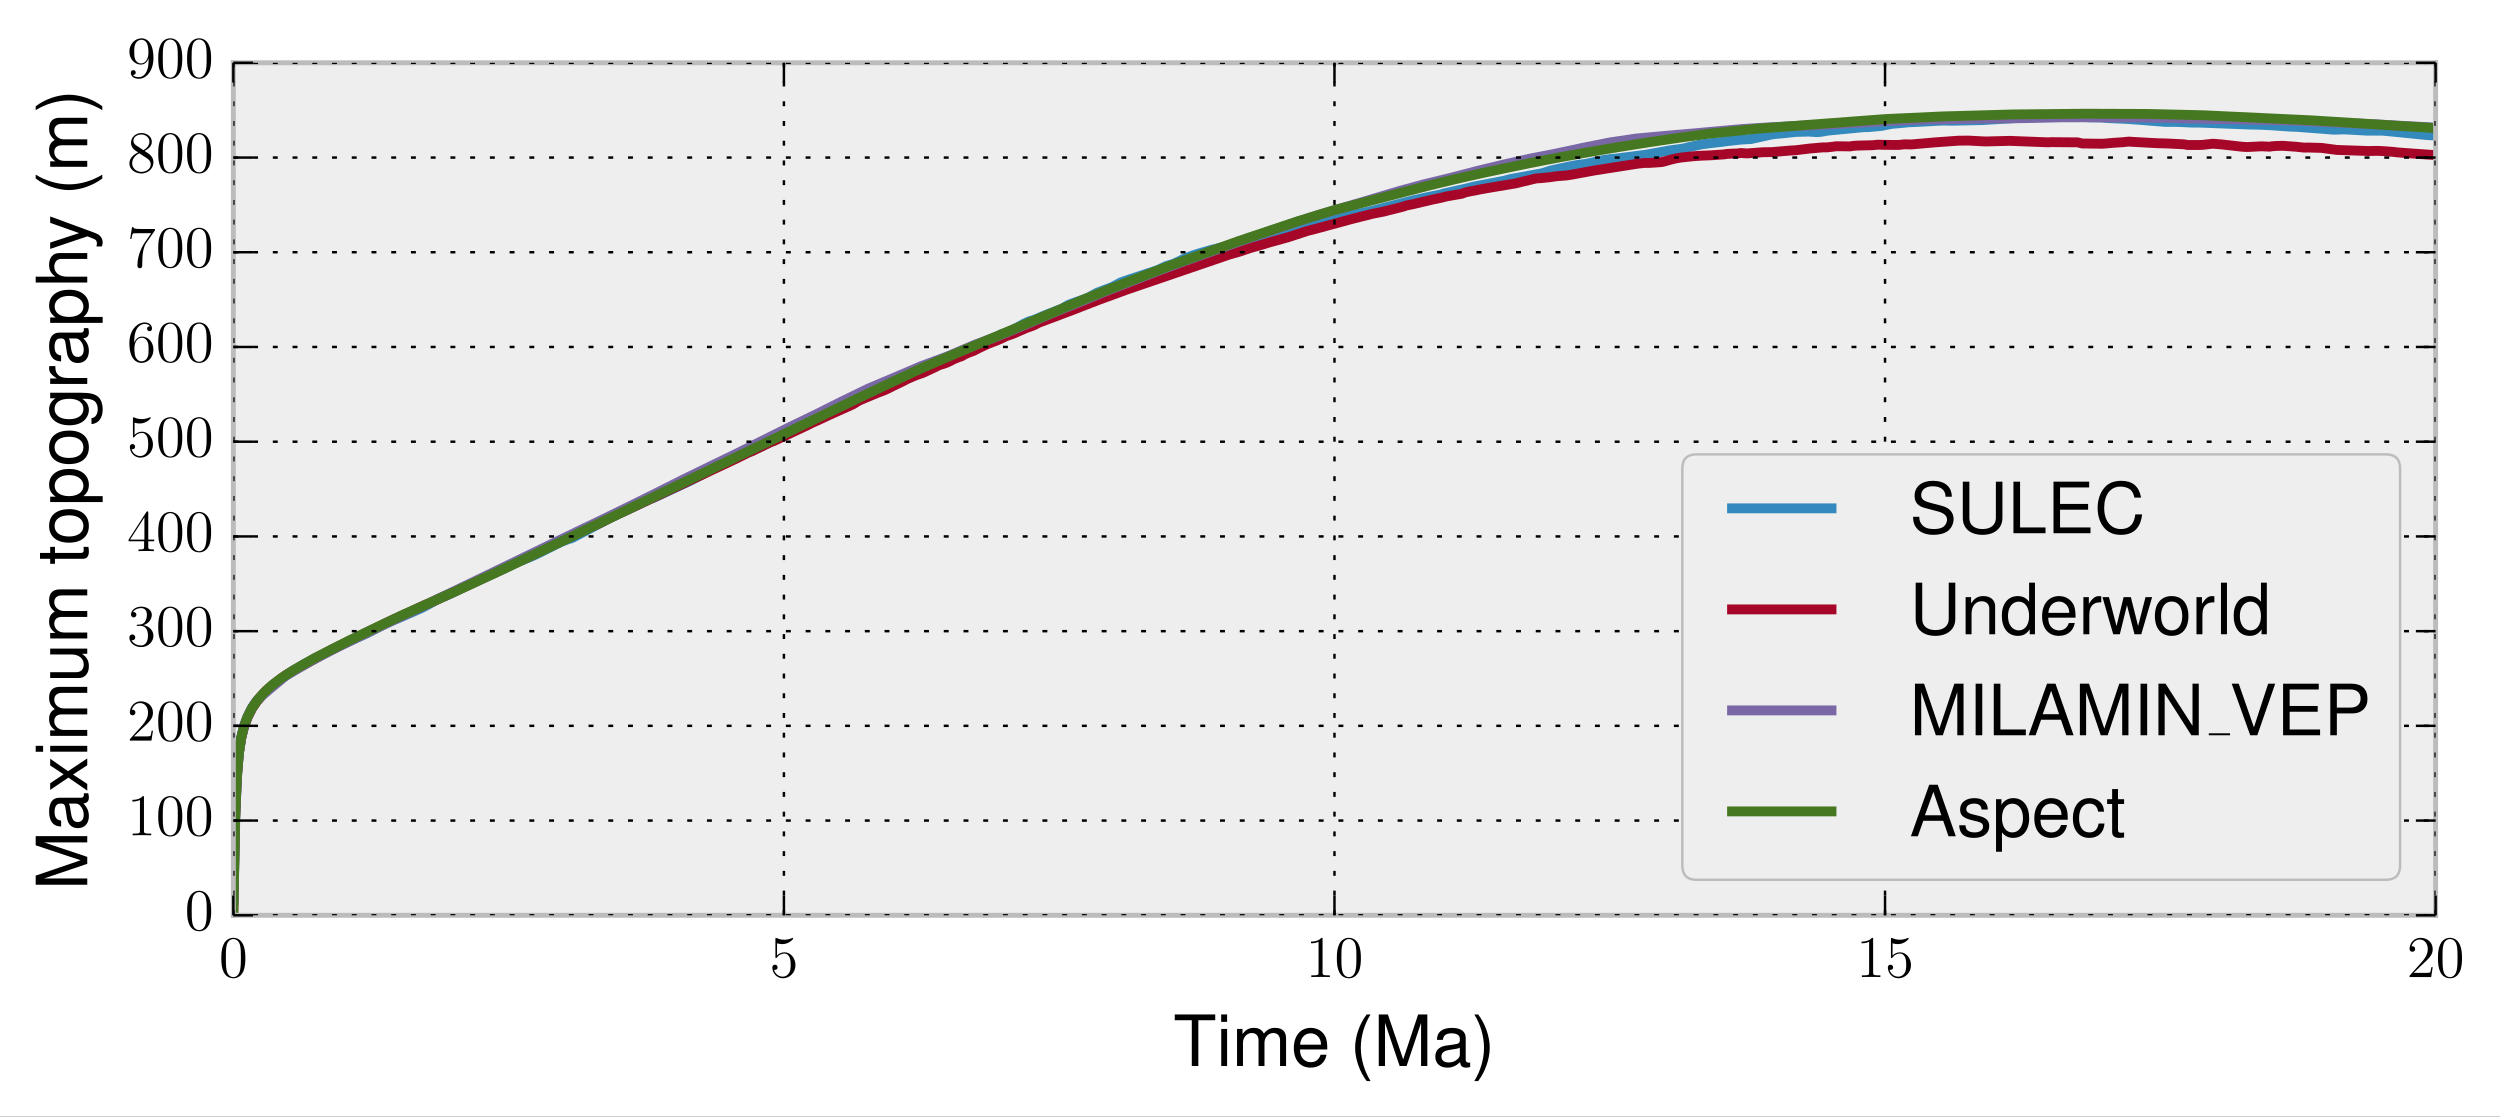 <?xml version="1.0" encoding="UTF-8"?>
<svg xmlns="http://www.w3.org/2000/svg" xmlns:xlink="http://www.w3.org/1999/xlink" width="506.755pt" height="226.339pt" viewBox="0 0 506.755 226.339" version="1.1">
<rect x="0" y="0" width="506.755" height="226.339" fill="#333333" stroke="none"/>
<defs>
<g>
<symbol overflow="visible" id="glyph0-0">
<path style="stroke:none;" d=""/>
</symbol>
<symbol overflow="visible" id="glyph0-1">
<path style="stroke:none;" d="M 5.359 -3.828 C 5.359 -4.812 5.297 -5.781 4.859 -6.688 C 4.375 -7.688 3.516 -7.953 2.922 -7.953 C 2.234 -7.953 1.391 -7.609 0.938 -6.609 C 0.609 -5.859 0.484 -5.109 0.484 -3.828 C 0.484 -2.672 0.578 -1.797 1 -0.938 C 1.469 -0.031 2.297 0.25 2.922 0.25 C 3.953 0.25 4.547 -0.375 4.906 -1.062 C 5.328 -1.953 5.359 -3.125 5.359 -3.828 Z M 2.922 0.016 C 2.531 0.016 1.75 -0.203 1.531 -1.5 C 1.406 -2.219 1.406 -3.125 1.406 -3.969 C 1.406 -4.953 1.406 -5.828 1.594 -6.531 C 1.797 -7.344 2.406 -7.703 2.922 -7.703 C 3.375 -7.703 4.062 -7.438 4.297 -6.406 C 4.453 -5.719 4.453 -4.781 4.453 -3.969 C 4.453 -3.172 4.453 -2.266 4.312 -1.531 C 4.094 -0.219 3.328 0.016 2.922 0.016 Z M 2.922 0.016 "/>
</symbol>
<symbol overflow="visible" id="glyph0-2">
<path style="stroke:none;" d="M 1.531 -6.844 C 2.047 -6.688 2.469 -6.672 2.594 -6.672 C 3.938 -6.672 4.812 -7.656 4.812 -7.828 C 4.812 -7.875 4.781 -7.938 4.703 -7.938 C 4.688 -7.938 4.656 -7.938 4.547 -7.891 C 3.891 -7.609 3.312 -7.562 3 -7.562 C 2.219 -7.562 1.656 -7.812 1.422 -7.906 C 1.344 -7.938 1.312 -7.938 1.297 -7.938 C 1.203 -7.938 1.203 -7.859 1.203 -7.672 L 1.203 -4.125 C 1.203 -3.906 1.203 -3.844 1.344 -3.844 C 1.406 -3.844 1.422 -3.844 1.547 -4 C 1.875 -4.484 2.438 -4.766 3.031 -4.766 C 3.672 -4.766 3.984 -4.188 4.078 -3.984 C 4.281 -3.516 4.297 -2.922 4.297 -2.469 C 4.297 -2.016 4.297 -1.344 3.953 -0.797 C 3.688 -0.375 3.234 -0.078 2.703 -0.078 C 1.906 -0.078 1.141 -0.609 0.922 -1.484 C 0.984 -1.453 1.047 -1.453 1.109 -1.453 C 1.312 -1.453 1.641 -1.562 1.641 -1.969 C 1.641 -2.312 1.406 -2.5 1.109 -2.5 C 0.891 -2.5 0.578 -2.391 0.578 -1.922 C 0.578 -0.906 1.406 0.25 2.719 0.25 C 4.078 0.25 5.266 -0.891 5.266 -2.406 C 5.266 -3.828 4.297 -5.016 3.047 -5.016 C 2.359 -5.016 1.844 -4.703 1.531 -4.375 Z M 1.531 -6.844 "/>
</symbol>
<symbol overflow="visible" id="glyph0-3">
<path style="stroke:none;" d="M 3.438 -7.656 C 3.438 -7.938 3.438 -7.953 3.203 -7.953 C 2.922 -7.625 2.312 -7.188 1.094 -7.188 L 1.094 -6.844 C 1.359 -6.844 1.953 -6.844 2.625 -7.141 L 2.625 -0.922 C 2.625 -0.484 2.578 -0.344 1.531 -0.344 L 1.156 -0.344 L 1.156 0 C 1.484 -0.031 2.641 -0.031 3.031 -0.031 C 3.438 -0.031 4.578 -0.031 4.906 0 L 4.906 -0.344 L 4.531 -0.344 C 3.484 -0.344 3.438 -0.484 3.438 -0.922 Z M 3.438 -7.656 "/>
</symbol>
<symbol overflow="visible" id="glyph0-4">
<path style="stroke:none;" d="M 5.266 -2.016 L 5 -2.016 C 4.953 -1.812 4.859 -1.141 4.75 -0.953 C 4.656 -0.844 3.984 -0.844 3.625 -0.844 L 1.406 -0.844 C 1.734 -1.125 2.469 -1.891 2.766 -2.172 C 4.594 -3.844 5.266 -4.469 5.266 -5.656 C 5.266 -7.031 4.172 -7.953 2.781 -7.953 C 1.406 -7.953 0.578 -6.766 0.578 -5.734 C 0.578 -5.125 1.109 -5.125 1.141 -5.125 C 1.406 -5.125 1.703 -5.312 1.703 -5.688 C 1.703 -6.031 1.484 -6.25 1.141 -6.25 C 1.047 -6.25 1.016 -6.25 0.984 -6.234 C 1.203 -7.047 1.859 -7.609 2.625 -7.609 C 3.641 -7.609 4.266 -6.75 4.266 -5.656 C 4.266 -4.641 3.688 -3.75 3 -2.984 L 0.578 -0.281 L 0.578 0 L 4.953 0 Z M 5.266 -2.016 "/>
</symbol>
<symbol overflow="visible" id="glyph0-5">
<path style="stroke:none;" d="M 2.203 -4.297 C 2 -4.281 1.953 -4.266 1.953 -4.156 C 1.953 -4.047 2.016 -4.047 2.219 -4.047 L 2.766 -4.047 C 3.797 -4.047 4.25 -3.203 4.25 -2.062 C 4.25 -0.484 3.438 -0.078 2.844 -0.078 C 2.266 -0.078 1.297 -0.344 0.938 -1.141 C 1.328 -1.078 1.672 -1.297 1.672 -1.719 C 1.672 -2.062 1.422 -2.312 1.094 -2.312 C 0.797 -2.312 0.484 -2.141 0.484 -1.688 C 0.484 -0.625 1.547 0.25 2.875 0.25 C 4.297 0.25 5.359 -0.844 5.359 -2.047 C 5.359 -3.141 4.469 -4 3.328 -4.203 C 4.359 -4.5 5.031 -5.375 5.031 -6.312 C 5.031 -7.25 4.047 -7.953 2.891 -7.953 C 1.703 -7.953 0.812 -7.219 0.812 -6.344 C 0.812 -5.875 1.188 -5.766 1.359 -5.766 C 1.609 -5.766 1.906 -5.953 1.906 -6.312 C 1.906 -6.688 1.609 -6.859 1.344 -6.859 C 1.281 -6.859 1.25 -6.859 1.219 -6.844 C 1.672 -7.656 2.797 -7.656 2.859 -7.656 C 3.25 -7.656 4.031 -7.484 4.031 -6.312 C 4.031 -6.078 4 -5.422 3.641 -4.906 C 3.281 -4.375 2.875 -4.344 2.562 -4.328 Z M 2.203 -4.297 "/>
</symbol>
<symbol overflow="visible" id="glyph0-6">
<path style="stroke:none;" d="M 4.312 -7.781 C 4.312 -8.016 4.312 -8.062 4.141 -8.062 C 4.047 -8.062 4.016 -8.062 3.922 -7.922 L 0.328 -2.344 L 0.328 -2 L 3.469 -2 L 3.469 -0.906 C 3.469 -0.469 3.438 -0.344 2.562 -0.344 L 2.328 -0.344 L 2.328 0 C 2.609 -0.031 3.547 -0.031 3.891 -0.031 C 4.219 -0.031 5.172 -0.031 5.453 0 L 5.453 -0.344 L 5.219 -0.344 C 4.344 -0.344 4.312 -0.469 4.312 -0.906 L 4.312 -2 L 5.516 -2 L 5.516 -2.344 L 4.312 -2.344 Z M 3.531 -6.844 L 3.531 -2.344 L 0.625 -2.344 Z M 3.531 -6.844 "/>
</symbol>
<symbol overflow="visible" id="glyph0-7">
<path style="stroke:none;" d="M 1.469 -4.156 C 1.469 -7.188 2.938 -7.656 3.578 -7.656 C 4.016 -7.656 4.453 -7.531 4.672 -7.172 C 4.531 -7.172 4.078 -7.172 4.078 -6.688 C 4.078 -6.422 4.25 -6.188 4.562 -6.188 C 4.859 -6.188 5.062 -6.375 5.062 -6.719 C 5.062 -7.344 4.609 -7.953 3.578 -7.953 C 2.062 -7.953 0.484 -6.406 0.484 -3.781 C 0.484 -0.484 1.922 0.25 2.938 0.25 C 4.25 0.25 5.359 -0.891 5.359 -2.438 C 5.359 -4.031 4.25 -5.094 3.047 -5.094 C 1.984 -5.094 1.594 -4.172 1.469 -3.844 Z M 2.938 -0.078 C 2.188 -0.078 1.828 -0.734 1.719 -0.984 C 1.609 -1.297 1.5 -1.891 1.5 -2.719 C 1.5 -3.672 1.922 -4.859 3 -4.859 C 3.656 -4.859 4 -4.406 4.188 -4 C 4.375 -3.562 4.375 -2.969 4.375 -2.453 C 4.375 -1.844 4.375 -1.297 4.141 -0.844 C 3.844 -0.281 3.422 -0.078 2.938 -0.078 Z M 2.938 -0.078 "/>
</symbol>
<symbol overflow="visible" id="glyph0-8">
<path style="stroke:none;" d="M 5.672 -7.422 L 5.672 -7.703 L 2.797 -7.703 C 1.344 -7.703 1.328 -7.859 1.281 -8.078 L 1.016 -8.078 L 0.641 -5.688 L 0.906 -5.688 C 0.938 -5.906 1.047 -6.641 1.203 -6.781 C 1.297 -6.844 2.203 -6.844 2.359 -6.844 L 4.906 -6.844 L 3.641 -5.031 C 3.312 -4.562 2.109 -2.609 2.109 -0.359 C 2.109 -0.234 2.109 0.25 2.594 0.25 C 3.094 0.25 3.094 -0.219 3.094 -0.375 L 3.094 -0.969 C 3.094 -2.75 3.375 -4.141 3.938 -4.938 Z M 5.672 -7.422 "/>
</symbol>
<symbol overflow="visible" id="glyph0-9">
<path style="stroke:none;" d="M 3.562 -4.312 C 4.156 -4.641 5.031 -5.188 5.031 -6.188 C 5.031 -7.234 4.031 -7.953 2.922 -7.953 C 1.75 -7.953 0.812 -7.078 0.812 -5.984 C 0.812 -5.578 0.938 -5.172 1.266 -4.766 C 1.406 -4.609 1.406 -4.609 2.25 -4.016 C 1.094 -3.484 0.484 -2.672 0.484 -1.812 C 0.484 -0.531 1.703 0.25 2.922 0.25 C 4.25 0.25 5.359 -0.734 5.359 -1.984 C 5.359 -3.203 4.5 -3.734 3.562 -4.312 Z M 1.938 -5.391 C 1.781 -5.5 1.297 -5.812 1.297 -6.391 C 1.297 -7.172 2.109 -7.656 2.922 -7.656 C 3.781 -7.656 4.547 -7.047 4.547 -6.188 C 4.547 -5.453 4.016 -4.859 3.328 -4.484 Z M 2.5 -3.844 L 3.938 -2.906 C 4.25 -2.703 4.812 -2.328 4.812 -1.609 C 4.812 -0.688 3.891 -0.078 2.922 -0.078 C 1.906 -0.078 1.047 -0.812 1.047 -1.812 C 1.047 -2.734 1.719 -3.484 2.5 -3.844 Z M 2.5 -3.844 "/>
</symbol>
<symbol overflow="visible" id="glyph0-10">
<path style="stroke:none;" d="M 4.375 -3.484 C 4.375 -0.656 3.125 -0.078 2.406 -0.078 C 2.109 -0.078 1.484 -0.109 1.188 -0.531 L 1.25 -0.531 C 1.344 -0.5 1.766 -0.578 1.766 -1.016 C 1.766 -1.281 1.594 -1.5 1.281 -1.5 C 0.969 -1.5 0.781 -1.297 0.781 -0.984 C 0.781 -0.25 1.375 0.25 2.422 0.25 C 3.906 0.25 5.359 -1.344 5.359 -3.938 C 5.359 -7.141 4.016 -7.953 2.969 -7.953 C 1.656 -7.953 0.484 -6.844 0.484 -5.266 C 0.484 -3.688 1.609 -2.625 2.797 -2.625 C 3.688 -2.625 4.141 -3.266 4.375 -3.875 Z M 2.844 -2.859 C 2.094 -2.859 1.766 -3.469 1.656 -3.688 C 1.469 -4.141 1.469 -4.719 1.469 -5.266 C 1.469 -5.922 1.469 -6.5 1.781 -7 C 2 -7.312 2.312 -7.656 2.969 -7.656 C 3.641 -7.656 4 -7.062 4.109 -6.797 C 4.344 -6.203 4.344 -5.188 4.344 -5.016 C 4.344 -4 3.891 -2.859 2.844 -2.859 Z M 2.844 -2.859 "/>
</symbol>
<symbol overflow="visible" id="glyph1-0">
<path style="stroke:none;" d=""/>
</symbol>
<symbol overflow="visible" id="glyph1-1">
<path style="stroke:none;" d="M 5.078 -9.281 L 8.5 -9.281 L 8.5 -10.453 L 0.297 -10.453 L 0.297 -9.281 L 3.75 -9.281 L 3.75 0 L 5.078 0 Z M 5.078 -9.281 "/>
</symbol>
<symbol overflow="visible" id="glyph1-2">
<path style="stroke:none;" d="M 2.156 -7.516 L 0.969 -7.516 L 0.969 0 L 2.156 0 Z M 2.156 -10.453 L 0.953 -10.453 L 0.953 -8.953 L 2.156 -8.953 Z M 2.156 -10.453 "/>
</symbol>
<symbol overflow="visible" id="glyph1-3">
<path style="stroke:none;" d="M 1 -7.516 L 1 0 L 2.203 0 L 2.203 -4.719 C 2.203 -5.812 3 -6.688 3.969 -6.688 C 4.859 -6.688 5.359 -6.141 5.359 -5.172 L 5.359 0 L 6.562 0 L 6.562 -4.719 C 6.562 -5.812 7.359 -6.688 8.328 -6.688 C 9.203 -6.688 9.719 -6.125 9.719 -5.172 L 9.719 0 L 10.938 0 L 10.938 -5.641 C 10.938 -6.984 10.156 -7.734 8.75 -7.734 C 7.75 -7.734 7.141 -7.438 6.438 -6.578 C 6 -7.391 5.391 -7.734 4.422 -7.734 C 3.406 -7.734 2.75 -7.359 2.109 -6.453 L 2.109 -7.516 Z M 1 -7.516 "/>
</symbol>
<symbol overflow="visible" id="glyph1-4">
<path style="stroke:none;" d="M 7.359 -3.359 C 7.359 -4.5 7.266 -5.188 7.062 -5.75 C 6.562 -6.984 5.422 -7.734 4.016 -7.734 C 1.922 -7.734 0.578 -6.125 0.578 -3.656 C 0.578 -1.188 1.875 0.328 3.984 0.328 C 5.703 0.328 6.906 -0.641 7.203 -2.281 L 6 -2.281 C 5.672 -1.297 4.984 -0.781 4.031 -0.781 C 3.266 -0.781 2.625 -1.125 2.219 -1.75 C 1.938 -2.188 1.844 -2.609 1.828 -3.359 Z M 1.844 -4.328 C 1.953 -5.719 2.797 -6.625 4 -6.625 C 5.172 -6.625 6.078 -5.656 6.078 -4.422 C 6.078 -4.391 6.078 -4.359 6.062 -4.328 Z M 1.844 -4.328 "/>
</symbol>
<symbol overflow="visible" id="glyph1-5">
<path style="stroke:none;" d="M 3.391 -10.453 C 1.953 -8.578 1.047 -5.969 1.047 -3.719 C 1.047 -1.453 1.953 1.156 3.391 3.047 L 4.172 3.047 C 2.906 0.984 2.203 -1.422 2.203 -3.719 C 2.203 -6 2.906 -8.422 4.172 -10.453 Z M 3.391 -10.453 "/>
</symbol>
<symbol overflow="visible" id="glyph1-6">
<path style="stroke:none;" d="M 6.719 0 L 9.656 -8.766 L 9.656 0 L 10.922 0 L 10.922 -10.453 L 9.062 -10.453 L 6.031 -1.344 L 2.922 -10.453 L 1.078 -10.453 L 1.078 0 L 2.344 0 L 2.344 -8.766 L 5.312 0 Z M 6.719 0 "/>
</symbol>
<symbol overflow="visible" id="glyph1-7">
<path style="stroke:none;" d="M 7.672 -0.703 C 7.547 -0.672 7.484 -0.672 7.422 -0.672 C 7 -0.672 6.766 -0.891 6.766 -1.266 L 6.766 -5.688 C 6.766 -7.016 5.797 -7.734 3.938 -7.734 C 2.859 -7.734 1.953 -7.422 1.453 -6.859 C 1.109 -6.469 0.969 -6.031 0.938 -5.297 L 2.141 -5.297 C 2.234 -6.203 2.781 -6.625 3.906 -6.625 C 4.984 -6.625 5.578 -6.219 5.578 -5.516 L 5.578 -5.188 C 5.578 -4.688 5.281 -4.469 4.328 -4.359 C 2.641 -4.141 2.375 -4.094 1.922 -3.906 C 1.047 -3.547 0.609 -2.875 0.609 -1.891 C 0.609 -0.531 1.547 0.328 3.062 0.328 C 4.016 0.328 4.781 0 5.625 -0.781 C 5.703 -0.016 6.078 0.328 6.859 0.328 C 7.094 0.328 7.281 0.297 7.672 0.203 Z M 5.578 -2.359 C 5.578 -1.969 5.469 -1.719 5.109 -1.391 C 4.625 -0.953 4.031 -0.719 3.328 -0.719 C 2.391 -0.719 1.844 -1.156 1.844 -1.922 C 1.844 -2.719 2.375 -3.109 3.656 -3.297 C 4.922 -3.469 5.172 -3.531 5.578 -3.719 Z M 5.578 -2.359 "/>
</symbol>
<symbol overflow="visible" id="glyph1-8">
<path style="stroke:none;" d="M 1.328 3.047 C 2.766 1.156 3.672 -1.453 3.672 -3.703 C 3.672 -5.969 2.766 -8.578 1.328 -10.453 L 0.547 -10.453 C 1.812 -8.406 2.516 -6 2.516 -3.703 C 2.516 -1.422 1.812 1 0.547 3.047 Z M 1.328 3.047 "/>
</symbol>
<symbol overflow="visible" id="glyph1-9">
<path style="stroke:none;" d="M 8.547 -7.391 C 8.531 -9.438 7.125 -10.625 4.719 -10.625 C 2.422 -10.625 1 -9.453 1 -7.562 C 1 -6.281 1.672 -5.484 3.062 -5.125 L 5.656 -4.438 C 6.969 -4.094 7.578 -3.562 7.578 -2.734 C 7.578 -2.188 7.266 -1.609 6.828 -1.297 C 6.406 -1 5.75 -0.844 4.906 -0.844 C 3.766 -0.844 3 -1.125 2.5 -1.719 C 2.109 -2.188 1.938 -2.688 1.953 -3.328 L 0.688 -3.328 C 0.703 -2.359 0.891 -1.734 1.312 -1.156 C 2.016 -0.188 3.234 0.328 4.812 0.328 C 6.062 0.328 7.078 0.047 7.766 -0.469 C 8.469 -1.031 8.906 -1.969 8.906 -2.875 C 8.906 -4.156 8.109 -5.109 6.688 -5.5 L 4.062 -6.203 C 2.797 -6.547 2.344 -6.938 2.344 -7.75 C 2.344 -8.812 3.266 -9.516 4.672 -9.516 C 6.344 -9.516 7.266 -8.75 7.281 -7.391 Z M 8.547 -7.391 "/>
</symbol>
<symbol overflow="visible" id="glyph1-10">
<path style="stroke:none;" d="M 7.922 -10.453 L 7.922 -3.109 C 7.922 -1.703 6.906 -0.844 5.219 -0.844 C 4.453 -0.844 3.812 -1.031 3.312 -1.391 C 2.797 -1.797 2.547 -2.328 2.547 -3.109 L 2.547 -10.453 L 1.219 -10.453 L 1.219 -3.109 C 1.219 -0.984 2.734 0.328 5.219 0.328 C 7.672 0.328 9.25 -1.016 9.25 -3.109 L 9.25 -10.453 Z M 7.922 -10.453 "/>
</symbol>
<symbol overflow="visible" id="glyph1-11">
<path style="stroke:none;" d="M 2.484 -10.453 L 1.141 -10.453 L 1.141 0 L 7.641 0 L 7.641 -1.172 L 2.484 -1.172 Z M 2.484 -10.453 "/>
</symbol>
<symbol overflow="visible" id="glyph1-12">
<path style="stroke:none;" d="M 2.625 -4.766 L 8.312 -4.766 L 8.312 -5.938 L 2.625 -5.938 L 2.625 -9.281 L 8.531 -9.281 L 8.531 -10.453 L 1.297 -10.453 L 1.297 0 L 8.797 0 L 8.797 -1.172 L 2.625 -1.172 Z M 2.625 -4.766 "/>
</symbol>
<symbol overflow="visible" id="glyph1-13">
<path style="stroke:none;" d="M 9.5 -7.219 C 9.078 -9.516 7.766 -10.625 5.469 -10.625 C 4.062 -10.625 2.922 -10.188 2.156 -9.328 C 1.203 -8.297 0.688 -6.797 0.688 -5.109 C 0.688 -3.391 1.219 -1.906 2.203 -0.891 C 3.016 -0.062 4.047 0.328 5.406 0.328 C 7.953 0.328 9.391 -1.047 9.703 -3.812 L 8.328 -3.812 C 8.219 -3.094 8.078 -2.609 7.859 -2.188 C 7.438 -1.328 6.547 -0.844 5.422 -0.844 C 3.344 -0.844 2.016 -2.516 2.016 -5.125 C 2.016 -7.797 3.281 -9.453 5.312 -9.453 C 6.156 -9.453 6.938 -9.188 7.375 -8.797 C 7.766 -8.438 7.969 -7.984 8.141 -7.219 Z M 9.5 -7.219 "/>
</symbol>
<symbol overflow="visible" id="glyph1-14">
<path style="stroke:none;" d="M 1 -7.516 L 1 0 L 2.203 0 L 2.203 -4.141 C 2.203 -5.688 3.016 -6.688 4.25 -6.688 C 5.188 -6.688 5.797 -6.109 5.797 -5.203 L 5.797 0 L 6.984 0 L 6.984 -5.688 C 6.984 -6.922 6.047 -7.734 4.609 -7.734 C 3.484 -7.734 2.766 -7.297 2.109 -6.25 L 2.109 -7.516 Z M 1 -7.516 "/>
</symbol>
<symbol overflow="visible" id="glyph1-15">
<path style="stroke:none;" d="M 7.094 -10.453 L 5.906 -10.453 L 5.906 -6.562 C 5.406 -7.328 4.609 -7.734 3.594 -7.734 C 1.656 -7.734 0.375 -6.172 0.375 -3.766 C 0.375 -1.234 1.625 0.328 3.641 0.328 C 4.672 0.328 5.391 -0.062 6.031 -0.984 L 6.031 0 L 7.094 0 Z M 3.797 -6.609 C 5.094 -6.609 5.906 -5.469 5.906 -3.672 C 5.906 -1.938 5.078 -0.781 3.812 -0.781 C 2.5 -0.781 1.625 -1.953 1.625 -3.703 C 1.625 -5.453 2.5 -6.609 3.797 -6.609 Z M 3.797 -6.609 "/>
</symbol>
<symbol overflow="visible" id="glyph1-16">
<path style="stroke:none;" d="M 0.984 -7.516 L 0.984 0 L 2.188 0 L 2.188 -3.906 C 2.188 -4.984 2.469 -5.688 3.047 -6.094 C 3.406 -6.375 3.766 -6.453 4.609 -6.469 L 4.609 -7.688 C 4.406 -7.719 4.297 -7.734 4.141 -7.734 C 3.375 -7.734 2.781 -7.266 2.094 -6.156 L 2.094 -7.516 Z M 0.984 -7.516 "/>
</symbol>
<symbol overflow="visible" id="glyph1-17">
<path style="stroke:none;" d="M 7.953 0 L 10.156 -7.516 L 8.812 -7.516 L 7.312 -1.656 L 5.844 -7.516 L 4.375 -7.516 L 2.938 -1.656 L 1.406 -7.516 L 0.094 -7.516 L 2.266 0 L 3.609 0 L 5.062 -5.891 L 6.578 0 Z M 7.953 0 "/>
</symbol>
<symbol overflow="visible" id="glyph1-18">
<path style="stroke:none;" d="M 3.906 -7.734 C 1.797 -7.734 0.516 -6.219 0.516 -3.703 C 0.516 -1.172 1.781 0.328 3.922 0.328 C 6.031 0.328 7.312 -1.172 7.312 -3.641 C 7.312 -6.234 6.062 -7.734 3.906 -7.734 Z M 3.922 -6.625 C 5.266 -6.625 6.062 -5.516 6.062 -3.656 C 6.062 -1.891 5.234 -0.781 3.922 -0.781 C 2.578 -0.781 1.766 -1.875 1.766 -3.703 C 1.766 -5.516 2.578 -6.625 3.922 -6.625 Z M 3.922 -6.625 "/>
</symbol>
<symbol overflow="visible" id="glyph1-19">
<path style="stroke:none;" d="M 2.188 -10.453 L 0.969 -10.453 L 0.969 0 L 2.188 0 Z M 2.188 -10.453 "/>
</symbol>
<symbol overflow="visible" id="glyph1-20">
<path style="stroke:none;" d="M 2.781 -10.453 L 1.438 -10.453 L 1.438 0 L 2.781 0 Z M 2.781 -10.453 "/>
</symbol>
<symbol overflow="visible" id="glyph1-21">
<path style="stroke:none;" d="M 6.797 -3.141 L 7.875 0 L 9.359 0 L 5.688 -10.453 L 3.969 -10.453 L 0.25 0 L 1.656 0 L 2.766 -3.141 Z M 6.422 -4.266 L 3.094 -4.266 L 4.812 -9.016 Z M 6.422 -4.266 "/>
</symbol>
<symbol overflow="visible" id="glyph1-22">
<path style="stroke:none;" d="M 9.266 -10.453 L 8 -10.453 L 8 -1.906 L 2.531 -10.453 L 1.094 -10.453 L 1.094 0 L 2.359 0 L 2.359 -8.484 L 7.766 0 L 9.266 0 Z M 9.266 -10.453 "/>
</symbol>
<symbol overflow="visible" id="glyph1-23">
<path style="stroke:none;" d="M 5.625 0 L 9.25 -10.453 L 7.828 -10.453 L 4.938 -1.609 L 1.859 -10.453 L 0.438 -10.453 L 4.188 0 Z M 5.625 0 "/>
</symbol>
<symbol overflow="visible" id="glyph1-24">
<path style="stroke:none;" d="M 2.641 -4.438 L 5.922 -4.438 C 6.734 -4.438 7.391 -4.672 7.953 -5.172 C 8.578 -5.75 8.844 -6.422 8.844 -7.391 C 8.844 -9.359 7.688 -10.453 5.625 -10.453 L 1.312 -10.453 L 1.312 0 L 2.641 0 Z M 2.641 -5.609 L 2.641 -9.281 L 5.422 -9.281 C 6.703 -9.281 7.453 -8.594 7.453 -7.438 C 7.453 -6.297 6.703 -5.609 5.422 -5.609 Z M 2.641 -5.609 "/>
</symbol>
<symbol overflow="visible" id="glyph1-25">
<path style="stroke:none;" d="M 6.281 -5.422 C 6.266 -6.906 5.297 -7.734 3.562 -7.734 C 1.812 -7.734 0.672 -6.828 0.672 -5.438 C 0.672 -4.266 1.281 -3.703 3.062 -3.266 L 4.172 -3 C 5 -2.797 5.328 -2.5 5.328 -1.953 C 5.328 -1.25 4.641 -0.781 3.578 -0.781 C 2.938 -0.781 2.391 -0.969 2.094 -1.281 C 1.906 -1.484 1.828 -1.703 1.75 -2.234 L 0.484 -2.234 C 0.547 -0.5 1.516 0.328 3.484 0.328 C 5.375 0.328 6.578 -0.609 6.578 -2.047 C 6.578 -3.172 5.953 -3.781 4.453 -4.141 L 3.312 -4.422 C 2.344 -4.641 1.922 -4.969 1.922 -5.5 C 1.922 -6.188 2.531 -6.625 3.516 -6.625 C 4.469 -6.625 4.984 -6.203 5.016 -5.422 Z M 6.281 -5.422 "/>
</symbol>
<symbol overflow="visible" id="glyph1-26">
<path style="stroke:none;" d="M 0.781 3.125 L 1.984 3.125 L 1.984 -0.781 C 2.609 -0.016 3.312 0.328 4.281 0.328 C 6.219 0.328 7.5 -1.234 7.5 -3.625 C 7.5 -6.156 6.266 -7.734 4.281 -7.734 C 3.25 -7.734 2.438 -7.266 1.875 -6.391 L 1.875 -7.516 L 0.781 -7.516 Z M 4.078 -6.609 C 5.391 -6.609 6.25 -5.453 6.25 -3.656 C 6.25 -1.953 5.375 -0.781 4.078 -0.781 C 2.812 -0.781 1.984 -1.938 1.984 -3.703 C 1.984 -5.469 2.812 -6.609 4.078 -6.609 Z M 4.078 -6.609 "/>
</symbol>
<symbol overflow="visible" id="glyph1-27">
<path style="stroke:none;" d="M 6.75 -4.984 C 6.703 -5.719 6.547 -6.203 6.25 -6.609 C 5.734 -7.312 4.828 -7.734 3.781 -7.734 C 1.766 -7.734 0.438 -6.125 0.438 -3.625 C 0.438 -1.203 1.734 0.328 3.766 0.328 C 5.562 0.328 6.703 -0.75 6.844 -2.578 L 5.641 -2.578 C 5.438 -1.375 4.812 -0.781 3.797 -0.781 C 2.484 -0.781 1.688 -1.844 1.688 -3.625 C 1.688 -5.516 2.469 -6.625 3.766 -6.625 C 4.781 -6.625 5.406 -6.031 5.547 -4.984 Z M 6.75 -4.984 "/>
</symbol>
<symbol overflow="visible" id="glyph1-28">
<path style="stroke:none;" d="M 3.641 -7.516 L 2.406 -7.516 L 2.406 -9.578 L 1.219 -9.578 L 1.219 -7.516 L 0.203 -7.516 L 0.203 -6.547 L 1.219 -6.547 L 1.219 -0.859 C 1.219 -0.094 1.734 0.328 2.672 0.328 C 2.953 0.328 3.234 0.297 3.641 0.234 L 3.641 -0.781 C 3.484 -0.734 3.297 -0.719 3.062 -0.719 C 2.547 -0.719 2.406 -0.859 2.406 -1.391 L 2.406 -6.547 L 3.641 -6.547 Z M 3.641 -7.516 "/>
</symbol>
<symbol overflow="visible" id="glyph2-0">
<path style="stroke:none;" d=""/>
</symbol>
<symbol overflow="visible" id="glyph2-1">
<path style="stroke:none;" d="M 0 -6.719 L -8.766 -9.656 L 0 -9.656 L 0 -10.922 L -10.453 -10.922 L -10.453 -9.062 L -1.344 -6.031 L -10.453 -2.922 L -10.453 -1.078 L 0 -1.078 L 0 -2.344 L -8.766 -2.344 L 0 -5.312 Z M 0 -6.719 "/>
</symbol>
<symbol overflow="visible" id="glyph2-2">
<path style="stroke:none;" d="M -0.703 -7.672 C -0.672 -7.547 -0.672 -7.484 -0.672 -7.422 C -0.672 -7 -0.891 -6.766 -1.266 -6.766 L -5.688 -6.766 C -7.016 -6.766 -7.734 -5.797 -7.734 -3.938 C -7.734 -2.859 -7.422 -1.953 -6.859 -1.453 C -6.469 -1.109 -6.031 -0.969 -5.297 -0.938 L -5.297 -2.141 C -6.203 -2.234 -6.625 -2.781 -6.625 -3.906 C -6.625 -4.984 -6.219 -5.578 -5.516 -5.578 L -5.188 -5.578 C -4.688 -5.578 -4.469 -5.281 -4.359 -4.328 C -4.141 -2.641 -4.094 -2.375 -3.906 -1.922 C -3.547 -1.047 -2.875 -0.609 -1.891 -0.609 C -0.531 -0.609 0.328 -1.547 0.328 -3.062 C 0.328 -4.016 0 -4.781 -0.781 -5.625 C -0.016 -5.703 0.328 -6.078 0.328 -6.859 C 0.328 -7.094 0.297 -7.281 0.203 -7.672 Z M -2.359 -5.578 C -1.969 -5.578 -1.719 -5.469 -1.391 -5.109 C -0.953 -4.625 -0.719 -4.031 -0.719 -3.328 C -0.719 -2.391 -1.156 -1.844 -1.922 -1.844 C -2.719 -1.844 -3.109 -2.375 -3.297 -3.656 C -3.469 -4.922 -3.531 -5.172 -3.719 -5.578 Z M -2.359 -5.578 "/>
</symbol>
<symbol overflow="visible" id="glyph2-3">
<path style="stroke:none;" d="M -3.891 -4.188 L -7.516 -6.719 L -7.516 -5.359 L -4.797 -3.562 L -7.516 -1.75 L -7.516 -0.391 L -3.828 -2.891 L 0 -0.25 L 0 -1.609 L -2.891 -3.516 L 0 -5.391 L 0 -6.781 Z M -3.891 -4.188 "/>
</symbol>
<symbol overflow="visible" id="glyph2-4">
<path style="stroke:none;" d="M -7.516 -2.156 L -7.516 -0.969 L 0 -0.969 L 0 -2.156 Z M -10.453 -2.156 L -10.453 -0.953 L -8.953 -0.953 L -8.953 -2.156 Z M -10.453 -2.156 "/>
</symbol>
<symbol overflow="visible" id="glyph2-5">
<path style="stroke:none;" d="M -7.516 -1 L 0 -1 L 0 -2.203 L -4.719 -2.203 C -5.812 -2.203 -6.688 -3 -6.688 -3.969 C -6.688 -4.859 -6.141 -5.359 -5.172 -5.359 L 0 -5.359 L 0 -6.562 L -4.719 -6.562 C -5.812 -6.562 -6.688 -7.359 -6.688 -8.328 C -6.688 -9.203 -6.125 -9.719 -5.172 -9.719 L 0 -9.719 L 0 -10.938 L -5.641 -10.938 C -6.984 -10.938 -7.734 -10.156 -7.734 -8.75 C -7.734 -7.75 -7.438 -7.141 -6.578 -6.438 C -7.391 -6 -7.734 -5.391 -7.734 -4.422 C -7.734 -3.406 -7.359 -2.75 -6.453 -2.109 L -7.516 -2.109 Z M -7.516 -1 "/>
</symbol>
<symbol overflow="visible" id="glyph2-6">
<path style="stroke:none;" d="M 0 -6.906 L -7.516 -6.906 L -7.516 -5.719 L -3.25 -5.719 C -1.719 -5.719 -0.719 -4.922 -0.719 -3.672 C -0.719 -2.719 -1.297 -2.125 -2.188 -2.125 L -7.516 -2.125 L -7.516 -0.938 L -1.719 -0.938 C -0.469 -0.938 0.328 -1.859 0.328 -3.328 C 0.328 -4.438 -0.062 -5.141 -1.047 -5.844 L 0 -5.844 Z M 0 -6.906 "/>
</symbol>
<symbol overflow="visible" id="glyph2-7">
<path style="stroke:none;" d="M -7.516 -3.641 L -7.516 -2.406 L -9.578 -2.406 L -9.578 -1.219 L -7.516 -1.219 L -7.516 -0.203 L -6.547 -0.203 L -6.547 -1.219 L -0.859 -1.219 C -0.094 -1.219 0.328 -1.734 0.328 -2.672 C 0.328 -2.953 0.297 -3.234 0.234 -3.641 L -0.781 -3.641 C -0.734 -3.484 -0.719 -3.297 -0.719 -3.062 C -0.719 -2.547 -0.859 -2.406 -1.391 -2.406 L -6.547 -2.406 L -6.547 -3.641 Z M -7.516 -3.641 "/>
</symbol>
<symbol overflow="visible" id="glyph2-8">
<path style="stroke:none;" d="M -7.734 -3.906 C -7.734 -1.797 -6.219 -0.516 -3.703 -0.516 C -1.172 -0.516 0.328 -1.781 0.328 -3.922 C 0.328 -6.031 -1.172 -7.312 -3.641 -7.312 C -6.234 -7.312 -7.734 -6.062 -7.734 -3.906 Z M -6.625 -3.922 C -6.625 -5.266 -5.516 -6.062 -3.656 -6.062 C -1.891 -6.062 -0.781 -5.234 -0.781 -3.922 C -0.781 -2.578 -1.875 -1.766 -3.703 -1.766 C -5.516 -1.766 -6.625 -2.578 -6.625 -3.922 Z M -6.625 -3.922 "/>
</symbol>
<symbol overflow="visible" id="glyph2-9">
<path style="stroke:none;" d="M 3.125 -0.781 L 3.125 -1.984 L -0.781 -1.984 C -0.016 -2.609 0.328 -3.312 0.328 -4.281 C 0.328 -6.219 -1.234 -7.5 -3.625 -7.5 C -6.156 -7.5 -7.734 -6.266 -7.734 -4.281 C -7.734 -3.25 -7.266 -2.438 -6.391 -1.875 L -7.516 -1.875 L -7.516 -0.781 Z M -6.609 -4.078 C -6.609 -5.391 -5.453 -6.25 -3.656 -6.25 C -1.953 -6.25 -0.781 -5.375 -0.781 -4.078 C -0.781 -2.812 -1.938 -1.984 -3.703 -1.984 C -5.469 -1.984 -6.609 -2.812 -6.609 -4.078 Z M -6.609 -4.078 "/>
</symbol>
<symbol overflow="visible" id="glyph2-10">
<path style="stroke:none;" d="M -7.516 -5.906 L -6.422 -5.906 C -7.312 -5.312 -7.734 -4.578 -7.734 -3.609 C -7.734 -1.703 -6.062 -0.422 -3.625 -0.422 C -2.391 -0.422 -1.391 -0.75 -0.672 -1.359 C -0.047 -1.922 0.328 -2.719 0.328 -3.516 C 0.328 -4.453 -0.078 -5.125 -1.016 -5.797 L -0.625 -5.797 C 0.391 -5.797 1 -5.672 1.422 -5.359 C 1.859 -5.047 2.125 -4.438 2.125 -3.703 C 2.125 -3.156 1.984 -2.672 1.719 -2.344 C 1.5 -2.062 1.312 -1.953 0.859 -1.875 L 0.859 -0.656 C 2.281 -0.781 3.125 -1.891 3.125 -3.656 C 3.125 -4.781 2.766 -5.734 2.172 -6.219 C 1.484 -6.797 0.531 -7.016 -1.234 -7.016 L -7.516 -7.016 Z M -6.625 -3.75 C -6.625 -5.031 -5.531 -5.797 -3.656 -5.797 C -1.859 -5.797 -0.781 -5.016 -0.781 -3.766 C -0.781 -2.453 -1.875 -1.656 -3.703 -1.656 C -5.516 -1.656 -6.625 -2.469 -6.625 -3.75 Z M -6.625 -3.75 "/>
</symbol>
<symbol overflow="visible" id="glyph2-11">
<path style="stroke:none;" d="M -7.516 -0.984 L 0 -0.984 L 0 -2.188 L -3.906 -2.188 C -4.984 -2.188 -5.688 -2.469 -6.094 -3.047 C -6.375 -3.406 -6.453 -3.766 -6.469 -4.609 L -7.688 -4.609 C -7.719 -4.406 -7.734 -4.297 -7.734 -4.141 C -7.734 -3.375 -7.266 -2.781 -6.156 -2.094 L -7.516 -2.094 Z M -7.516 -0.984 "/>
</symbol>
<symbol overflow="visible" id="glyph2-12">
<path style="stroke:none;" d="M -10.453 -1 L 0 -1 L 0 -2.188 L -4.141 -2.188 C -5.688 -2.188 -6.688 -3 -6.688 -4.234 C -6.688 -4.625 -6.562 -5 -6.344 -5.297 C -6.094 -5.641 -5.734 -5.781 -5.203 -5.781 L 0 -5.781 L 0 -6.969 L -5.688 -6.969 C -6.938 -6.969 -7.734 -6.062 -7.734 -4.609 C -7.734 -3.547 -7.406 -2.891 -6.484 -2.188 L -10.453 -2.188 Z M -10.453 -1 "/>
</symbol>
<symbol overflow="visible" id="glyph2-13">
<path style="stroke:none;" d="M -7.516 -5.562 L -1.656 -3.484 L -7.516 -1.562 L -7.516 -0.281 L 0.031 -2.828 L 1.219 -2.359 C 1.75 -2.188 1.953 -1.906 1.953 -1.406 C 1.953 -1.234 1.922 -1.031 1.859 -0.781 L 2.938 -0.781 C 3.062 -1.016 3.125 -1.266 3.125 -1.578 C 3.125 -1.969 3 -2.375 2.766 -2.703 C 2.5 -3.062 2.188 -3.281 1.578 -3.516 L -7.516 -6.859 Z M -7.516 -5.562 "/>
</symbol>
<symbol overflow="visible" id="glyph2-14">
<path style="stroke:none;" d="M -10.453 -3.391 C -8.578 -1.953 -5.969 -1.047 -3.719 -1.047 C -1.453 -1.047 1.156 -1.953 3.047 -3.391 L 3.047 -4.172 C 0.984 -2.906 -1.422 -2.203 -3.719 -2.203 C -6 -2.203 -8.422 -2.906 -10.453 -4.172 Z M -10.453 -3.391 "/>
</symbol>
<symbol overflow="visible" id="glyph2-15">
<path style="stroke:none;" d="M 3.047 -1.328 C 1.156 -2.766 -1.453 -3.672 -3.703 -3.672 C -5.969 -3.672 -8.578 -2.766 -10.453 -1.328 L -10.453 -0.547 C -8.406 -1.812 -6 -2.516 -3.703 -2.516 C -1.422 -2.516 1 -1.812 3.047 -0.547 Z M 3.047 -1.328 "/>
</symbol>
</g>
<clipPath id="clip1">
  <path d="M 0 0 L 506.754 0 L 506.754 226.34 L 0 226.34 Z M 0 0 "/>
</clipPath>
<clipPath id="clip2">
  <path d="M 47.301 22 L 493.703 22 L 493.703 184 L 47.301 184 Z M 47.301 22 "/>
</clipPath>
<clipPath id="clip3">
  <path d="M 47.301 27 L 493.703 27 L 493.703 185.531 L 47.301 185.531 Z M 47.301 27 "/>
</clipPath>
<clipPath id="clip4">
  <path d="M 47.301 22 L 493.703 22 L 493.703 183 L 47.301 183 Z M 47.301 22 "/>
</clipPath>
<clipPath id="clip5">
  <path d="M 47.301 21 L 493.703 21 L 493.703 185.531 L 47.301 185.531 Z M 47.301 21 "/>
</clipPath>
<clipPath id="clip6">
  <path d="M 47.301 12.73 L 48 12.73 L 48 185.531 L 47.301 185.531 Z M 47.301 12.73 "/>
</clipPath>
<clipPath id="clip7">
  <path d="M 158 12.73 L 160 12.73 L 160 185.531 L 158 185.531 Z M 158 12.73 "/>
</clipPath>
<clipPath id="clip8">
  <path d="M 270 12.73 L 271 12.73 L 271 185.531 L 270 185.531 Z M 270 12.73 "/>
</clipPath>
<clipPath id="clip9">
  <path d="M 381 12.73 L 383 12.73 L 383 185.531 L 381 185.531 Z M 381 12.73 "/>
</clipPath>
<clipPath id="clip10">
  <path d="M 493 12.73 L 493.703 12.73 L 493.703 185.531 L 493 185.531 Z M 493 12.73 "/>
</clipPath>
<clipPath id="clip11">
  <path d="M 47.301 185 L 493.703 185 L 493.703 185.531 L 47.301 185.531 Z M 47.301 185 "/>
</clipPath>
<clipPath id="clip12">
  <path d="M 47.301 166 L 493.703 166 L 493.703 167 L 47.301 167 Z M 47.301 166 "/>
</clipPath>
<clipPath id="clip13">
  <path d="M 47.301 146 L 493.703 146 L 493.703 148 L 47.301 148 Z M 47.301 146 "/>
</clipPath>
<clipPath id="clip14">
  <path d="M 47.301 127 L 493.703 127 L 493.703 129 L 47.301 129 Z M 47.301 127 "/>
</clipPath>
<clipPath id="clip15">
  <path d="M 47.301 108 L 493.703 108 L 493.703 109 L 47.301 109 Z M 47.301 108 "/>
</clipPath>
<clipPath id="clip16">
  <path d="M 47.301 89 L 493.703 89 L 493.703 90 L 47.301 90 Z M 47.301 89 "/>
</clipPath>
<clipPath id="clip17">
  <path d="M 47.301 70 L 493.703 70 L 493.703 71 L 47.301 71 Z M 47.301 70 "/>
</clipPath>
<clipPath id="clip18">
  <path d="M 47.301 50 L 493.703 50 L 493.703 52 L 47.301 52 Z M 47.301 50 "/>
</clipPath>
<clipPath id="clip19">
  <path d="M 47.301 31 L 493.703 31 L 493.703 33 L 47.301 33 Z M 47.301 31 "/>
</clipPath>
<clipPath id="clip20">
  <path d="M 47.301 12.73 L 493.703 12.73 L 493.703 13 L 47.301 13 Z M 47.301 12.73 "/>
</clipPath>
</defs>
<g id="surface1">
<g clip-path="url(#clip1)" clip-rule="nonzero">
<path style=" stroke:none;fill-rule:nonzero;fill:rgb(100%,100%,100%);fill-opacity:1;" d="M 0 226.34 L 506.754 226.34 L 506.754 0 L 0 0 Z M 0 226.34 "/>
</g>
<path style=" stroke:none;fill-rule:nonzero;fill:rgb(93.332%,93.332%,93.332%);fill-opacity:1;" d="M 47.301 185.531 L 493.703 185.531 L 493.703 12.73 L 47.301 12.73 Z M 47.301 185.531 "/>
<g clip-path="url(#clip2)" clip-rule="nonzero">
<path style="fill:none;stroke-width:2;stroke-linecap:square;stroke-linejoin:round;stroke:rgb(20.392%,54.117%,74.117%);stroke-opacity:1;stroke-miterlimit:10;" d="M 47.348 44.011 L 47.703 60.964 L 48.062 69.097 L 48.461 73.89 L 48.953 77.05 L 49.535 79.347 L 50.203 81.144 L 51.008 82.699 L 51.945 84.078 L 53.016 85.245 L 53.996 86.269 L 54.711 86.96 L 57.434 89.089 L 61.094 91.374 L 61.809 91.792 L 63.508 92.636 L 65.559 93.757 L 67.344 94.695 L 69.621 95.792 L 70.559 96.238 L 72.031 96.921 L 73.773 97.699 L 74.578 98.07 L 75.871 98.749 L 77.969 99.843 L 79.844 100.691 L 80.781 101.046 L 83.461 102.206 L 85.559 103.128 L 89.086 105.078 L 90.738 105.738 L 91.586 106.113 L 95.559 108.07 L 97.164 108.796 L 101.672 110.824 L 104.844 112.374 L 106.895 113.206 L 108.324 113.8 L 109.262 114.253 L 113.77 116.515 L 115.109 117.031 L 115.867 117.234 L 116.762 117.703 L 118.324 118.527 L 123.457 121.249 L 131.852 125.214 L 132.43 125.398 L 137.43 127.734 L 139.527 128.706 L 142.207 130.074 L 143.098 130.601 L 144.797 131.632 L 146.047 132.269 L 148.098 133.046 L 154.395 135.855 L 156.312 136.843 L 158.543 137.835 L 159.305 138.249 L 162.16 139.695 L 171.176 143.937 L 171.938 144.413 L 173.945 145.488 L 174.793 145.933 L 176.133 146.546 L 177.203 147.109 L 178.5 147.632 L 180.016 148.304 L 181.578 148.894 L 182.961 149.472 L 183.945 149.796 L 186.711 151.093 L 188.051 151.695 L 192.16 153.761 L 193.23 154.281 L 194.168 154.796 L 195.328 155.214 L 199.703 156.917 L 200.281 157.101 L 202.383 158.222 L 203.008 158.605 L 204.078 158.913 L 205.148 159.339 L 207.469 160.679 L 208.586 161.195 L 209.566 161.488 L 210.281 161.777 L 211.754 162.41 L 215.281 163.788 L 216.531 164.523 L 217.336 164.831 L 220.641 165.999 L 221.398 166.468 L 222.379 166.995 L 225.461 168.171 L 226.488 168.718 L 227.156 169.081 L 228.004 169.398 L 234.609 171.578 L 236.309 172.382 L 237.109 172.628 L 237.914 172.874 L 239.297 173.531 L 240.191 173.98 L 241.934 174.624 L 243.137 174.999 L 245.727 175.745 L 246.395 175.894 L 251.441 177.156 L 252.332 177.48 L 253.492 177.91 L 256.082 178.48 L 256.844 178.667 L 257.422 178.773 L 258.895 179.046 L 259.699 179.199 L 262.645 179.718 L 263.492 179.835 L 264.207 180.081 L 265.414 180.468 L 269.117 181.499 L 269.789 181.699 L 270.727 181.96 L 278.047 183.605 L 279.117 183.859 L 286.707 185.792 L 289.25 186.355 L 291.66 186.839 L 292.867 187.167 L 297.242 188.136 L 298.582 188.484 L 304.918 189.706 L 306.125 190.035 L 312.551 191.21 L 314.426 191.8 L 318.402 192.656 L 319.203 192.812 L 320.363 192.992 L 321.438 193.109 L 324.961 193.886 L 326.523 194.105 L 327.328 194.171 L 330.945 194.628 L 333.535 194.968 L 338.578 195.874 L 340.184 196.081 L 341.168 196.226 L 342.148 196.46 L 344.781 197.062 L 345.941 197.218 L 350.453 197.773 L 351.344 197.867 L 353.043 198.054 L 354.961 198.163 L 359.113 199.085 L 360.539 199.245 L 361.703 199.347 L 363.977 199.593 L 366.613 199.663 L 368.309 199.55 L 369.156 199.62 L 370.539 199.867 L 377.906 200.57 L 378.844 200.578 L 381.387 200.82 L 383.395 201.226 L 385.629 201.421 L 386.789 201.542 L 388.082 201.597 L 389.602 201.675 L 393.707 201.898 L 395.719 201.863 L 401.832 201.999 L 409.688 202.476 L 410.715 202.519 L 414.199 202.699 L 415.492 202.656 L 417.324 202.636 L 418.887 202.71 L 420.805 202.671 L 423.797 202.562 L 426.07 202.542 L 426.875 202.437 L 427.859 202.378 L 428.883 202.328 L 430.805 202.249 L 433.348 202.074 L 434.82 201.968 L 435.582 201.89 L 436.785 201.796 L 439.02 201.624 L 439.957 201.632 L 441.742 201.609 L 444.285 201.484 L 445.848 201.488 L 455.801 201.097 L 458.391 201.042 L 460.758 200.917 L 464.285 200.663 L 465.535 200.628 L 473.121 200.046 L 475.133 200.109 L 479.996 199.847 L 482.898 199.855 L 485.891 199.57 L 491.918 198.964 L 493.656 198.867 " transform="matrix(1,0,0,-1,0,226.339)"/>
</g>
<g clip-path="url(#clip3)" clip-rule="nonzero">
<path style="fill:none;stroke-width:2;stroke-linecap:square;stroke-linejoin:round;stroke:rgb(65.097%,2.353%,15.686%);stroke-opacity:1;stroke-miterlimit:10;" d="M 47.301 41.781 L 47.641 59.968 L 48.004 68.824 L 48.398 73.562 L 48.863 76.601 L 49.434 78.91 L 50.125 80.796 L 51.109 82.765 L 52.137 84.273 L 53.965 86.363 L 55.582 87.749 L 57.855 89.445 L 58.914 90.085 L 66.027 94.023 L 67.082 94.574 L 68.176 95.113 L 70.645 96.328 L 73.148 97.55 L 73.734 97.808 L 74.91 98.417 L 78.918 100.378 L 84 102.695 L 85.922 103.624 L 86.961 104.05 L 95.508 108.003 L 97.297 108.843 L 102.164 111.124 L 103.047 111.57 L 105.945 112.933 L 106.613 113.242 L 109.426 114.609 L 110.902 115.331 L 113.164 116.378 L 114.004 116.745 L 115.016 117.242 L 115.984 117.726 L 120.309 119.788 L 121.68 120.363 L 125.082 122.078 L 127.449 123.14 L 149.379 133.441 L 149.871 133.695 L 151.75 134.628 L 152.469 134.89 L 152.988 135.16 L 156.125 136.671 L 156.938 136.98 L 163.773 140.191 L 164.367 140.511 L 165.246 140.91 L 165.727 141.113 L 167.742 142.054 L 168.66 142.472 L 172.871 144.37 L 173.438 144.714 L 174.113 145.12 L 175.195 145.597 L 178.086 146.792 L 179.18 147.195 L 180.059 147.601 L 181.191 148.171 L 182.664 148.87 L 184.004 149.558 L 185.68 150.277 L 187.086 150.757 L 189.203 151.742 L 190.367 152.324 L 191.371 152.624 L 192.352 153.023 L 193.312 153.519 L 194.25 153.906 L 194.918 154.128 L 195.477 154.46 L 196.281 154.831 L 197.262 155.179 L 198.355 155.738 L 200.051 156.546 L 201.414 157.07 L 202.328 157.433 L 203.199 157.816 L 203.914 158.183 L 204.762 158.46 L 205.52 158.749 L 207.598 159.66 L 208.176 159.906 L 209.16 160.245 L 209.738 160.492 L 210.586 160.933 L 213.086 161.87 L 213.957 162.187 L 214.961 162.578 L 217.664 163.585 L 218.824 164.05 L 222.887 165.62 L 224.582 166.238 L 228.355 167.62 L 249.246 174.761 L 251.566 175.425 L 253.398 176.054 L 256.32 176.886 L 257.125 177.144 L 261.098 178.249 L 265.094 179.554 L 266.477 179.898 L 274.109 181.972 L 275.539 182.331 L 278.195 183.003 L 280.516 183.46 L 281.117 183.617 L 282.125 183.867 L 284.355 184.433 L 285.09 184.683 L 286.453 184.96 L 290.383 185.886 L 292.121 186.249 L 293.328 186.55 L 296.273 187.054 L 297.121 187.367 L 297.969 187.538 L 300.223 187.976 L 301.719 188.245 L 307.277 189.175 L 308.707 189.535 L 310.023 189.847 L 311.34 190.167 L 312.211 190.222 L 314.375 190.445 L 315.379 190.597 L 316.832 190.722 L 317.613 190.781 L 319.418 191.089 L 323.371 191.816 L 332.055 193.175 L 333.414 193.316 L 334.375 193.316 L 336.047 193.425 L 336.941 193.499 L 338.66 193.976 L 339.797 194.249 L 340.645 194.39 L 342.008 194.546 L 343.367 194.679 L 344.887 194.785 L 346.895 194.863 L 348.277 194.96 L 349.418 195.038 L 350.043 195.136 L 351.047 195.195 L 352.141 195.23 L 352.922 195.324 L 354.059 195.238 L 357.363 195.48 L 359.129 195.507 L 363.078 195.839 L 363.883 195.87 L 366.918 196.242 L 367.52 196.288 L 369.438 196.46 L 370.309 196.464 L 371.492 196.589 L 372.207 196.695 L 375.02 196.663 L 375.598 196.761 L 376.469 196.828 L 379.527 196.902 L 380.621 197.011 L 381.582 196.984 L 383.703 196.96 L 384.883 196.956 L 386.043 197.085 L 387.43 197.058 L 392.227 197.48 L 396.98 197.824 L 399.059 197.843 L 401.625 197.703 L 402.562 197.663 L 404.48 197.714 L 407.359 197.788 L 415.129 197.488 L 415.844 197.527 L 421.152 197.48 L 422.047 197.253 L 426.223 197.199 L 428.543 197.402 L 430.215 197.507 L 431.535 197.644 L 432.27 197.585 L 437.293 197.308 L 439.145 197.265 L 442.691 197.085 L 443.496 196.941 L 446.285 196.956 L 448.562 197.21 L 450.348 197.062 L 452.18 196.855 L 454.523 196.589 L 455.504 196.535 L 458.43 196.683 L 460.035 196.605 L 460.57 196.695 L 461.398 196.749 L 462.648 196.788 L 465.371 196.597 L 467.023 196.417 L 467.871 196.433 L 470.594 196.359 L 473.672 195.949 L 480.102 195.726 L 481.91 195.761 L 482.891 195.718 L 484.922 195.57 L 486.105 195.433 L 489.988 195.152 L 493.316 194.921 L 493.715 194.933 " transform="matrix(1,0,0,-1,0,226.339)"/>
</g>
<g clip-path="url(#clip4)" clip-rule="nonzero">
<path style="fill:none;stroke-width:2;stroke-linecap:square;stroke-linejoin:round;stroke:rgb(47.842%,40.784%,65.097%);stroke-opacity:1;stroke-miterlimit:10;" d="M 47.355 44.972 L 47.469 52.074 L 47.578 57.456 L 47.691 61.581 L 47.801 64.777 L 47.914 67.292 L 48.023 69.296 L 48.137 70.913 L 48.211 71.835 L 48.324 72.995 L 48.883 76.765 L 49.402 78.874 L 49.926 80.398 L 50.484 81.695 L 51.008 82.71 L 51.566 83.628 L 52.086 84.32 L 52.613 84.933 L 57.969 89.41 L 63.352 92.55 L 68.707 95.312 L 74.062 97.925 L 79.441 100.484 L 84.801 103.031 L 90.18 105.593 L 95.492 108.156 L 100.871 110.765 L 106.227 113.359 L 111.605 115.968 L 116.918 118.535 L 122.297 121.109 L 127.699 123.753 L 133.055 126.402 L 138.391 129.093 L 143.746 131.703 L 149.148 134.32 L 154.527 136.999 L 159.863 139.66 L 165.219 142.249 L 170.621 144.953 L 175.977 147.558 L 181.312 149.808 L 186.711 152.117 L 192.09 154.113 L 197.449 156.402 L 202.805 158.402 L 208.184 160.663 L 213.543 162.976 L 218.922 165.136 L 224.277 167.355 L 229.633 169.429 L 235.012 171.523 L 240.371 173.519 L 245.75 175.421 L 251.105 177.351 L 256.461 179.195 L 261.863 181.007 L 267.199 182.749 L 272.578 184.331 L 277.98 185.925 L 283.336 187.535 L 288.672 188.988 L 294.07 190.296 L 299.43 191.691 L 304.809 192.988 L 310.164 194.191 L 315.52 195.238 L 320.898 196.386 L 326.258 197.456 L 331.637 198.253 L 336.992 198.749 L 342.352 199.21 L 347.75 199.699 L 353.086 200.179 L 358.465 200.519 L 363.82 200.792 L 369.223 201.031 L 374.559 201.335 L 379.914 201.64 L 385.293 201.925 L 390.648 202.117 L 395.984 202.203 L 401.34 202.3 L 406.742 202.339 L 412.121 202.425 L 417.434 202.55 L 422.812 202.566 L 428.215 202.519 L 433.57 202.503 L 438.906 202.441 L 444.309 202.304 L 449.664 202.206 L 455.043 202.117 L 460.398 201.995 L 465.781 201.851 L 471.137 201.597 L 476.492 201.37 L 481.871 201.12 L 487.23 200.808 L 492.609 200.538 L 497.965 200.12 " transform="matrix(1,0,0,-1,0,226.339)"/>
</g>
<g clip-path="url(#clip5)" clip-rule="nonzero">
<path style="fill:none;stroke-width:2;stroke-linecap:square;stroke-linejoin:round;stroke:rgb(27.451%,47.058%,12.941%);stroke-opacity:1;stroke-miterlimit:10;" d="M 47.301 40.808 L 47.645 59.73 L 48.004 68.714 L 48.41 73.64 L 48.867 76.687 L 49.426 78.964 L 50.133 80.921 L 51.012 82.691 L 52.098 84.331 L 53.355 85.796 L 55.023 87.355 L 56.98 88.859 L 59.613 90.585 L 63.719 92.917 L 70.812 96.527 L 72.684 97.433 L 74.371 98.249 L 76.152 99.097 L 77.867 99.917 L 79.719 100.792 L 81.398 101.589 L 83.965 102.742 L 86.039 103.656 L 87.949 104.503 L 89.543 105.218 L 91.742 106.214 L 93.102 106.831 L 95.445 107.91 L 96.934 108.601 L 99.773 109.925 L 101.098 110.546 L 103.75 111.792 L 105.078 112.421 L 108.562 114.074 L 109.703 114.617 L 112.895 116.144 L 113.996 116.671 L 118.711 118.941 L 119.621 119.382 L 175.074 146.156 L 177.242 147.187 L 180.766 148.859 L 185.07 150.886 L 187.051 151.812 L 192.102 153.984 L 220.301 165.902 L 227.754 168.859 L 237.191 172.492 L 251.16 177.503 L 263.082 181.495 L 270.289 183.703 L 289.363 188.663 L 290.836 189.019 L 292.152 189.339 L 293.648 189.699 L 294.832 189.98 L 296.527 190.374 L 297.645 190.628 L 299.449 191.031 L 300.566 191.277 L 302.465 191.683 L 303.625 191.929 L 305.68 192.359 L 306.816 192.601 L 308.914 193.031 L 310.074 193.265 L 312.328 193.71 L 313.422 193.929 L 315.945 194.406 L 317.129 194.624 L 319.852 195.117 L 320.945 195.312 L 323.914 195.824 L 325.051 196.019 L 328.199 196.546 L 329.359 196.734 L 333.02 197.312 L 334.203 197.499 L 338.398 198.128 L 339.605 198.304 L 344.805 199.035 L 346.031 199.203 L 356.344 200.261 L 382.168 202.203 L 393.551 202.734 L 407.949 203.14 L 422.703 203.288 L 435.379 203.242 L 446.695 202.972 L 468.414 201.949 L 493.703 200.359 " transform="matrix(1,0,0,-1,0,226.339)"/>
</g>
<path style="fill:none;stroke-width:1;stroke-linecap:square;stroke-linejoin:miter;stroke:rgb(73.724%,73.724%,73.724%);stroke-opacity:1;stroke-miterlimit:10;" d="M 47.301 213.609 L 493.703 213.609 " transform="matrix(1,0,0,-1,0,226.339)"/>
<path style="fill:none;stroke-width:1;stroke-linecap:square;stroke-linejoin:miter;stroke:rgb(73.724%,73.724%,73.724%);stroke-opacity:1;stroke-miterlimit:10;" d="M 493.703 40.808 L 493.703 213.609 " transform="matrix(1,0,0,-1,0,226.339)"/>
<path style="fill:none;stroke-width:1;stroke-linecap:square;stroke-linejoin:miter;stroke:rgb(73.724%,73.724%,73.724%);stroke-opacity:1;stroke-miterlimit:10;" d="M 47.301 40.808 L 493.703 40.808 " transform="matrix(1,0,0,-1,0,226.339)"/>
<path style="fill:none;stroke-width:1;stroke-linecap:square;stroke-linejoin:miter;stroke:rgb(73.724%,73.724%,73.724%);stroke-opacity:1;stroke-miterlimit:10;" d="M 47.301 40.808 L 47.301 213.609 " transform="matrix(1,0,0,-1,0,226.339)"/>
<g clip-path="url(#clip6)" clip-rule="nonzero">
<path style="fill:none;stroke-width:0.5;stroke-linecap:butt;stroke-linejoin:round;stroke:rgb(0%,0%,0%);stroke-opacity:1;stroke-dasharray:1,3;stroke-miterlimit:10;" d="M 47.301 40.808 L 47.301 213.609 " transform="matrix(1,0,0,-1,0,226.339)"/>
</g>
<path style="fill:none;stroke-width:0.5;stroke-linecap:butt;stroke-linejoin:round;stroke:rgb(0%,0%,0%);stroke-opacity:1;stroke-miterlimit:10;" d="M 47.301 40.808 L 47.301 44.808 " transform="matrix(1,0,0,-1,0,226.339)"/>
<path style="fill:none;stroke-width:0.5;stroke-linecap:butt;stroke-linejoin:round;stroke:rgb(0%,0%,0%);stroke-opacity:1;stroke-miterlimit:10;" d="M 47.301 213.609 L 47.301 209.609 " transform="matrix(1,0,0,-1,0,226.339)"/>
<g style="fill:rgb(0%,0%,0%);fill-opacity:1;">
  <use xlink:href="#glyph0-1" x="44.375" y="198.05"/>
</g>
<g clip-path="url(#clip7)" clip-rule="nonzero">
<path style="fill:none;stroke-width:0.5;stroke-linecap:butt;stroke-linejoin:round;stroke:rgb(0%,0%,0%);stroke-opacity:1;stroke-dasharray:1,3;stroke-miterlimit:10;" d="M 158.902 40.808 L 158.902 213.609 " transform="matrix(1,0,0,-1,0,226.339)"/>
</g>
<path style="fill:none;stroke-width:0.5;stroke-linecap:butt;stroke-linejoin:round;stroke:rgb(0%,0%,0%);stroke-opacity:1;stroke-miterlimit:10;" d="M 158.902 40.808 L 158.902 44.808 " transform="matrix(1,0,0,-1,0,226.339)"/>
<path style="fill:none;stroke-width:0.5;stroke-linecap:butt;stroke-linejoin:round;stroke:rgb(0%,0%,0%);stroke-opacity:1;stroke-miterlimit:10;" d="M 158.902 213.609 L 158.902 209.609 " transform="matrix(1,0,0,-1,0,226.339)"/>
<g style="fill:rgb(0%,0%,0%);fill-opacity:1;">
  <use xlink:href="#glyph0-2" x="155.975" y="198.05"/>
</g>
<g clip-path="url(#clip8)" clip-rule="nonzero">
<path style="fill:none;stroke-width:0.5;stroke-linecap:butt;stroke-linejoin:round;stroke:rgb(0%,0%,0%);stroke-opacity:1;stroke-dasharray:1,3;stroke-miterlimit:10;" d="M 270.5 40.808 L 270.5 213.609 " transform="matrix(1,0,0,-1,0,226.339)"/>
</g>
<path style="fill:none;stroke-width:0.5;stroke-linecap:butt;stroke-linejoin:round;stroke:rgb(0%,0%,0%);stroke-opacity:1;stroke-miterlimit:10;" d="M 270.5 40.808 L 270.5 44.808 " transform="matrix(1,0,0,-1,0,226.339)"/>
<path style="fill:none;stroke-width:0.5;stroke-linecap:butt;stroke-linejoin:round;stroke:rgb(0%,0%,0%);stroke-opacity:1;stroke-miterlimit:10;" d="M 270.5 213.609 L 270.5 209.609 " transform="matrix(1,0,0,-1,0,226.339)"/>
<g style="fill:rgb(0%,0%,0%);fill-opacity:1;">
  <use xlink:href="#glyph0-3" x="264.649" y="198.05"/>
  <use xlink:href="#glyph0-1" x="270.495" y="198.05"/>
</g>
<g clip-path="url(#clip9)" clip-rule="nonzero">
<path style="fill:none;stroke-width:0.5;stroke-linecap:butt;stroke-linejoin:round;stroke:rgb(0%,0%,0%);stroke-opacity:1;stroke-dasharray:1,3;stroke-miterlimit:10;" d="M 382.102 40.808 L 382.102 213.609 " transform="matrix(1,0,0,-1,0,226.339)"/>
</g>
<path style="fill:none;stroke-width:0.5;stroke-linecap:butt;stroke-linejoin:round;stroke:rgb(0%,0%,0%);stroke-opacity:1;stroke-miterlimit:10;" d="M 382.102 40.808 L 382.102 44.808 " transform="matrix(1,0,0,-1,0,226.339)"/>
<path style="fill:none;stroke-width:0.5;stroke-linecap:butt;stroke-linejoin:round;stroke:rgb(0%,0%,0%);stroke-opacity:1;stroke-miterlimit:10;" d="M 382.102 213.609 L 382.102 209.609 " transform="matrix(1,0,0,-1,0,226.339)"/>
<g style="fill:rgb(0%,0%,0%);fill-opacity:1;">
  <use xlink:href="#glyph0-3" x="376.249" y="198.05"/>
  <use xlink:href="#glyph0-2" x="382.095" y="198.05"/>
</g>
<g clip-path="url(#clip10)" clip-rule="nonzero">
<path style="fill:none;stroke-width:0.5;stroke-linecap:butt;stroke-linejoin:round;stroke:rgb(0%,0%,0%);stroke-opacity:1;stroke-dasharray:1,3;stroke-miterlimit:10;" d="M 493.703 40.808 L 493.703 213.609 " transform="matrix(1,0,0,-1,0,226.339)"/>
</g>
<path style="fill:none;stroke-width:0.5;stroke-linecap:butt;stroke-linejoin:round;stroke:rgb(0%,0%,0%);stroke-opacity:1;stroke-miterlimit:10;" d="M 493.703 40.808 L 493.703 44.808 " transform="matrix(1,0,0,-1,0,226.339)"/>
<path style="fill:none;stroke-width:0.5;stroke-linecap:butt;stroke-linejoin:round;stroke:rgb(0%,0%,0%);stroke-opacity:1;stroke-miterlimit:10;" d="M 493.703 213.609 L 493.703 209.609 " transform="matrix(1,0,0,-1,0,226.339)"/>
<g style="fill:rgb(0%,0%,0%);fill-opacity:1;">
  <use xlink:href="#glyph0-4" x="487.849" y="198.05"/>
  <use xlink:href="#glyph0-1" x="493.695" y="198.05"/>
</g>
<g style="fill:rgb(0%,0%,0%);fill-opacity:1;">
  <use xlink:href="#glyph1-1" x="237.829" y="216.084"/>
  <use xlink:href="#glyph1-2" x="246.58" y="216.084"/>
  <use xlink:href="#glyph1-3" x="249.75" y="216.084"/>
  <use xlink:href="#glyph1-4" x="261.686" y="216.084"/>
</g>
<g style="fill:rgb(0%,0%,0%);fill-opacity:1;">
  <use xlink:href="#glyph1-5" x="273.637" y="216.084"/>
  <use xlink:href="#glyph1-6" x="278.399" y="216.084"/>
  <use xlink:href="#glyph1-7" x="290.335" y="216.084"/>
  <use xlink:href="#glyph1-8" x="298.298" y="216.084"/>
</g>
<g clip-path="url(#clip11)" clip-rule="nonzero">
<path style="fill:none;stroke-width:0.5;stroke-linecap:butt;stroke-linejoin:round;stroke:rgb(0%,0%,0%);stroke-opacity:1;stroke-dasharray:1,3;stroke-miterlimit:10;" d="M 47.301 40.808 L 493.703 40.808 " transform="matrix(1,0,0,-1,0,226.339)"/>
</g>
<path style="fill:none;stroke-width:0.5;stroke-linecap:butt;stroke-linejoin:round;stroke:rgb(0%,0%,0%);stroke-opacity:1;stroke-miterlimit:10;" d="M 47.301 40.808 L 51.301 40.808 " transform="matrix(1,0,0,-1,0,226.339)"/>
<path style="fill:none;stroke-width:0.5;stroke-linecap:butt;stroke-linejoin:round;stroke:rgb(0%,0%,0%);stroke-opacity:1;stroke-miterlimit:10;" d="M 493.703 40.808 L 489.703 40.808 " transform="matrix(1,0,0,-1,0,226.339)"/>
<g style="fill:rgb(0%,0%,0%);fill-opacity:1;">
  <use xlink:href="#glyph0-1" x="37.449" y="188.518"/>
</g>
<g clip-path="url(#clip12)" clip-rule="nonzero">
<path style="fill:none;stroke-width:0.5;stroke-linecap:butt;stroke-linejoin:round;stroke:rgb(0%,0%,0%);stroke-opacity:1;stroke-dasharray:1,3;stroke-miterlimit:10;" d="M 47.301 60.007 L 493.703 60.007 " transform="matrix(1,0,0,-1,0,226.339)"/>
</g>
<path style="fill:none;stroke-width:0.5;stroke-linecap:butt;stroke-linejoin:round;stroke:rgb(0%,0%,0%);stroke-opacity:1;stroke-miterlimit:10;" d="M 47.301 60.007 L 51.301 60.007 " transform="matrix(1,0,0,-1,0,226.339)"/>
<path style="fill:none;stroke-width:0.5;stroke-linecap:butt;stroke-linejoin:round;stroke:rgb(0%,0%,0%);stroke-opacity:1;stroke-miterlimit:10;" d="M 493.703 60.007 L 489.703 60.007 " transform="matrix(1,0,0,-1,0,226.339)"/>
<g style="fill:rgb(0%,0%,0%);fill-opacity:1;">
  <use xlink:href="#glyph0-3" x="25.743" y="169.318"/>
  <use xlink:href="#glyph0-1" x="31.589" y="169.318"/>
  <use xlink:href="#glyph0-1" x="37.435" y="169.318"/>
</g>
<g clip-path="url(#clip13)" clip-rule="nonzero">
<path style="fill:none;stroke-width:0.5;stroke-linecap:butt;stroke-linejoin:round;stroke:rgb(0%,0%,0%);stroke-opacity:1;stroke-dasharray:1,3;stroke-miterlimit:10;" d="M 47.301 79.206 L 493.703 79.206 " transform="matrix(1,0,0,-1,0,226.339)"/>
</g>
<path style="fill:none;stroke-width:0.5;stroke-linecap:butt;stroke-linejoin:round;stroke:rgb(0%,0%,0%);stroke-opacity:1;stroke-miterlimit:10;" d="M 47.301 79.206 L 51.301 79.206 " transform="matrix(1,0,0,-1,0,226.339)"/>
<path style="fill:none;stroke-width:0.5;stroke-linecap:butt;stroke-linejoin:round;stroke:rgb(0%,0%,0%);stroke-opacity:1;stroke-miterlimit:10;" d="M 493.703 79.206 L 489.703 79.206 " transform="matrix(1,0,0,-1,0,226.339)"/>
<g style="fill:rgb(0%,0%,0%);fill-opacity:1;">
  <use xlink:href="#glyph0-4" x="25.743" y="150.118"/>
  <use xlink:href="#glyph0-1" x="31.589" y="150.118"/>
  <use xlink:href="#glyph0-1" x="37.435" y="150.118"/>
</g>
<g clip-path="url(#clip14)" clip-rule="nonzero">
<path style="fill:none;stroke-width:0.5;stroke-linecap:butt;stroke-linejoin:round;stroke:rgb(0%,0%,0%);stroke-opacity:1;stroke-dasharray:1,3;stroke-miterlimit:10;" d="M 47.301 98.406 L 493.703 98.406 " transform="matrix(1,0,0,-1,0,226.339)"/>
</g>
<path style="fill:none;stroke-width:0.5;stroke-linecap:butt;stroke-linejoin:round;stroke:rgb(0%,0%,0%);stroke-opacity:1;stroke-miterlimit:10;" d="M 47.301 98.406 L 51.301 98.406 " transform="matrix(1,0,0,-1,0,226.339)"/>
<path style="fill:none;stroke-width:0.5;stroke-linecap:butt;stroke-linejoin:round;stroke:rgb(0%,0%,0%);stroke-opacity:1;stroke-miterlimit:10;" d="M 493.703 98.406 L 489.703 98.406 " transform="matrix(1,0,0,-1,0,226.339)"/>
<g style="fill:rgb(0%,0%,0%);fill-opacity:1;">
  <use xlink:href="#glyph0-5" x="25.743" y="130.918"/>
  <use xlink:href="#glyph0-1" x="31.589" y="130.918"/>
  <use xlink:href="#glyph0-1" x="37.435" y="130.918"/>
</g>
<g clip-path="url(#clip15)" clip-rule="nonzero">
<path style="fill:none;stroke-width:0.5;stroke-linecap:butt;stroke-linejoin:round;stroke:rgb(0%,0%,0%);stroke-opacity:1;stroke-dasharray:1,3;stroke-miterlimit:10;" d="M 47.301 117.609 L 493.703 117.609 " transform="matrix(1,0,0,-1,0,226.339)"/>
</g>
<path style="fill:none;stroke-width:0.5;stroke-linecap:butt;stroke-linejoin:round;stroke:rgb(0%,0%,0%);stroke-opacity:1;stroke-miterlimit:10;" d="M 47.301 117.609 L 51.301 117.609 " transform="matrix(1,0,0,-1,0,226.339)"/>
<path style="fill:none;stroke-width:0.5;stroke-linecap:butt;stroke-linejoin:round;stroke:rgb(0%,0%,0%);stroke-opacity:1;stroke-miterlimit:10;" d="M 493.703 117.609 L 489.703 117.609 " transform="matrix(1,0,0,-1,0,226.339)"/>
<g style="fill:rgb(0%,0%,0%);fill-opacity:1;">
  <use xlink:href="#glyph0-6" x="25.743" y="111.718"/>
  <use xlink:href="#glyph0-1" x="31.589" y="111.718"/>
  <use xlink:href="#glyph0-1" x="37.435" y="111.718"/>
</g>
<g clip-path="url(#clip16)" clip-rule="nonzero">
<path style="fill:none;stroke-width:0.5;stroke-linecap:butt;stroke-linejoin:round;stroke:rgb(0%,0%,0%);stroke-opacity:1;stroke-dasharray:1,3;stroke-miterlimit:10;" d="M 47.301 136.808 L 493.703 136.808 " transform="matrix(1,0,0,-1,0,226.339)"/>
</g>
<path style="fill:none;stroke-width:0.5;stroke-linecap:butt;stroke-linejoin:round;stroke:rgb(0%,0%,0%);stroke-opacity:1;stroke-miterlimit:10;" d="M 47.301 136.808 L 51.301 136.808 " transform="matrix(1,0,0,-1,0,226.339)"/>
<path style="fill:none;stroke-width:0.5;stroke-linecap:butt;stroke-linejoin:round;stroke:rgb(0%,0%,0%);stroke-opacity:1;stroke-miterlimit:10;" d="M 493.703 136.808 L 489.703 136.808 " transform="matrix(1,0,0,-1,0,226.339)"/>
<g style="fill:rgb(0%,0%,0%);fill-opacity:1;">
  <use xlink:href="#glyph0-2" x="25.743" y="92.518"/>
  <use xlink:href="#glyph0-1" x="31.589" y="92.518"/>
  <use xlink:href="#glyph0-1" x="37.435" y="92.518"/>
</g>
<g clip-path="url(#clip17)" clip-rule="nonzero">
<path style="fill:none;stroke-width:0.5;stroke-linecap:butt;stroke-linejoin:round;stroke:rgb(0%,0%,0%);stroke-opacity:1;stroke-dasharray:1,3;stroke-miterlimit:10;" d="M 47.301 156.007 L 493.703 156.007 " transform="matrix(1,0,0,-1,0,226.339)"/>
</g>
<path style="fill:none;stroke-width:0.5;stroke-linecap:butt;stroke-linejoin:round;stroke:rgb(0%,0%,0%);stroke-opacity:1;stroke-miterlimit:10;" d="M 47.301 156.007 L 51.301 156.007 " transform="matrix(1,0,0,-1,0,226.339)"/>
<path style="fill:none;stroke-width:0.5;stroke-linecap:butt;stroke-linejoin:round;stroke:rgb(0%,0%,0%);stroke-opacity:1;stroke-miterlimit:10;" d="M 493.703 156.007 L 489.703 156.007 " transform="matrix(1,0,0,-1,0,226.339)"/>
<g style="fill:rgb(0%,0%,0%);fill-opacity:1;">
  <use xlink:href="#glyph0-7" x="25.743" y="73.318"/>
  <use xlink:href="#glyph0-1" x="31.589" y="73.318"/>
  <use xlink:href="#glyph0-1" x="37.435" y="73.318"/>
</g>
<g clip-path="url(#clip18)" clip-rule="nonzero">
<path style="fill:none;stroke-width:0.5;stroke-linecap:butt;stroke-linejoin:round;stroke:rgb(0%,0%,0%);stroke-opacity:1;stroke-dasharray:1,3;stroke-miterlimit:10;" d="M 47.301 175.206 L 493.703 175.206 " transform="matrix(1,0,0,-1,0,226.339)"/>
</g>
<path style="fill:none;stroke-width:0.5;stroke-linecap:butt;stroke-linejoin:round;stroke:rgb(0%,0%,0%);stroke-opacity:1;stroke-miterlimit:10;" d="M 47.301 175.206 L 51.301 175.206 " transform="matrix(1,0,0,-1,0,226.339)"/>
<path style="fill:none;stroke-width:0.5;stroke-linecap:butt;stroke-linejoin:round;stroke:rgb(0%,0%,0%);stroke-opacity:1;stroke-miterlimit:10;" d="M 493.703 175.206 L 489.703 175.206 " transform="matrix(1,0,0,-1,0,226.339)"/>
<g style="fill:rgb(0%,0%,0%);fill-opacity:1;">
  <use xlink:href="#glyph0-8" x="25.743" y="54.118"/>
  <use xlink:href="#glyph0-1" x="31.589" y="54.118"/>
  <use xlink:href="#glyph0-1" x="37.435" y="54.118"/>
</g>
<g clip-path="url(#clip19)" clip-rule="nonzero">
<path style="fill:none;stroke-width:0.5;stroke-linecap:butt;stroke-linejoin:round;stroke:rgb(0%,0%,0%);stroke-opacity:1;stroke-dasharray:1,3;stroke-miterlimit:10;" d="M 47.301 194.406 L 493.703 194.406 " transform="matrix(1,0,0,-1,0,226.339)"/>
</g>
<path style="fill:none;stroke-width:0.5;stroke-linecap:butt;stroke-linejoin:round;stroke:rgb(0%,0%,0%);stroke-opacity:1;stroke-miterlimit:10;" d="M 47.301 194.406 L 51.301 194.406 " transform="matrix(1,0,0,-1,0,226.339)"/>
<path style="fill:none;stroke-width:0.5;stroke-linecap:butt;stroke-linejoin:round;stroke:rgb(0%,0%,0%);stroke-opacity:1;stroke-miterlimit:10;" d="M 493.703 194.406 L 489.703 194.406 " transform="matrix(1,0,0,-1,0,226.339)"/>
<g style="fill:rgb(0%,0%,0%);fill-opacity:1;">
  <use xlink:href="#glyph0-9" x="25.743" y="34.918"/>
  <use xlink:href="#glyph0-1" x="31.589" y="34.918"/>
  <use xlink:href="#glyph0-1" x="37.435" y="34.918"/>
</g>
<g clip-path="url(#clip20)" clip-rule="nonzero">
<path style="fill:none;stroke-width:0.5;stroke-linecap:butt;stroke-linejoin:round;stroke:rgb(0%,0%,0%);stroke-opacity:1;stroke-dasharray:1,3;stroke-miterlimit:10;" d="M 47.301 213.609 L 493.703 213.609 " transform="matrix(1,0,0,-1,0,226.339)"/>
</g>
<path style="fill:none;stroke-width:0.5;stroke-linecap:butt;stroke-linejoin:round;stroke:rgb(0%,0%,0%);stroke-opacity:1;stroke-miterlimit:10;" d="M 47.301 213.609 L 51.301 213.609 " transform="matrix(1,0,0,-1,0,226.339)"/>
<path style="fill:none;stroke-width:0.5;stroke-linecap:butt;stroke-linejoin:round;stroke:rgb(0%,0%,0%);stroke-opacity:1;stroke-miterlimit:10;" d="M 493.703 213.609 L 489.703 213.609 " transform="matrix(1,0,0,-1,0,226.339)"/>
<g style="fill:rgb(0%,0%,0%);fill-opacity:1;">
  <use xlink:href="#glyph0-10" x="25.743" y="15.718"/>
  <use xlink:href="#glyph0-1" x="31.589" y="15.718"/>
  <use xlink:href="#glyph0-1" x="37.435" y="15.718"/>
</g>
<g style="fill:rgb(0%,0%,0%);fill-opacity:1;">
  <use xlink:href="#glyph2-1" x="17.687" y="180.41"/>
  <use xlink:href="#glyph2-2" x="17.687" y="168.474"/>
  <use xlink:href="#glyph2-3" x="17.687" y="160.512"/>
  <use xlink:href="#glyph2-4" x="17.687" y="153.338"/>
  <use xlink:href="#glyph2-5" x="17.687" y="150.168"/>
</g>
<g style="fill:rgb(0%,0%,0%);fill-opacity:1;">
  <use xlink:href="#glyph2-6" x="17.687" y="138.375"/>
  <use xlink:href="#glyph2-5" x="17.687" y="130.413"/>
</g>
<g style="fill:rgb(0%,0%,0%);fill-opacity:1;">
  <use xlink:href="#glyph2-7" x="17.687" y="114.489"/>
  <use xlink:href="#glyph2-8" x="17.687" y="110.515"/>
  <use xlink:href="#glyph2-9" x="17.687" y="102.553"/>
  <use xlink:href="#glyph2-8" x="17.687" y="94.591"/>
  <use xlink:href="#glyph2-10" x="17.687" y="86.629"/>
</g>
<g style="fill:rgb(0%,0%,0%);fill-opacity:1;">
  <use xlink:href="#glyph2-11" x="17.687" y="78.81"/>
</g>
<g style="fill:rgb(0%,0%,0%);fill-opacity:1;">
  <use xlink:href="#glyph2-2" x="17.687" y="74.191"/>
  <use xlink:href="#glyph2-9" x="17.687" y="66.228"/>
  <use xlink:href="#glyph2-12" x="17.687" y="58.266"/>
</g>
<g style="fill:rgb(0%,0%,0%);fill-opacity:1;">
  <use xlink:href="#glyph2-13" x="17.687" y="50.734"/>
</g>
<g style="fill:rgb(0%,0%,0%);fill-opacity:1;">
  <use xlink:href="#glyph2-14" x="17.687" y="39.573"/>
  <use xlink:href="#glyph2-5" x="17.687" y="34.81"/>
  <use xlink:href="#glyph2-15" x="17.687" y="22.874"/>
</g>
<path style="fill-rule:nonzero;fill:rgb(93.332%,93.332%,93.332%);fill-opacity:1;stroke-width:0.5;stroke-linecap:butt;stroke-linejoin:miter;stroke:rgb(73.724%,73.724%,73.724%);stroke-opacity:1;stroke-miterlimit:10;" d="M 343.891 48.007 L 483.621 48.007 C 485.543 48.007 486.5 48.968 486.5 50.886 L 486.5 131.355 C 486.5 133.277 485.543 134.238 483.621 134.238 L 343.891 134.238 C 341.973 134.238 341.012 133.277 341.012 131.355 L 341.012 50.886 C 341.012 48.968 341.973 48.007 343.891 48.007 Z M 343.891 48.007 " transform="matrix(1,0,0,-1,0,226.339)"/>
<path style="fill:none;stroke-width:2;stroke-linecap:square;stroke-linejoin:round;stroke:rgb(20.392%,54.117%,74.117%);stroke-opacity:1;stroke-miterlimit:10;" d="M 351.09 123.296 L 371.25 123.296 " transform="matrix(1,0,0,-1,0,226.339)"/>
<g style="fill:rgb(0%,0%,0%);fill-opacity:1;">
  <use xlink:href="#glyph1-9" x="387.091" y="108.085"/>
  <use xlink:href="#glyph1-10" x="396.645" y="108.085"/>
  <use xlink:href="#glyph1-11" x="406.989" y="108.085"/>
  <use xlink:href="#glyph1-12" x="414.951" y="108.085"/>
  <use xlink:href="#glyph1-13" x="424.506" y="108.085"/>
</g>
<path style="fill:none;stroke-width:2;stroke-linecap:square;stroke-linejoin:round;stroke:rgb(65.097%,2.353%,15.686%);stroke-opacity:1;stroke-miterlimit:10;" d="M 351.09 102.816 L 371.25 102.816 " transform="matrix(1,0,0,-1,0,226.339)"/>
<g style="fill:rgb(0%,0%,0%);fill-opacity:1;">
  <use xlink:href="#glyph1-10" x="387.091" y="128.562"/>
  <use xlink:href="#glyph1-14" x="397.434" y="128.562"/>
  <use xlink:href="#glyph1-15" x="405.397" y="128.562"/>
  <use xlink:href="#glyph1-4" x="413.359" y="128.562"/>
  <use xlink:href="#glyph1-16" x="421.321" y="128.562"/>
  <use xlink:href="#glyph1-17" x="426.084" y="128.562"/>
</g>
<g style="fill:rgb(0%,0%,0%);fill-opacity:1;">
  <use xlink:href="#glyph1-18" x="436.284" y="128.562"/>
  <use xlink:href="#glyph1-16" x="444.246" y="128.562"/>
</g>
<g style="fill:rgb(0%,0%,0%);fill-opacity:1;">
  <use xlink:href="#glyph1-19" x="449.224" y="128.562"/>
  <use xlink:href="#glyph1-15" x="452.395" y="128.562"/>
</g>
<path style="fill:none;stroke-width:2;stroke-linecap:square;stroke-linejoin:round;stroke:rgb(47.842%,40.784%,65.097%);stroke-opacity:1;stroke-miterlimit:10;" d="M 351.09 82.339 L 371.25 82.339 " transform="matrix(1,0,0,-1,0,226.339)"/>
<g style="fill:rgb(0%,0%,0%);fill-opacity:1;">
  <use xlink:href="#glyph1-6" x="387.091" y="149.039"/>
  <use xlink:href="#glyph1-20" x="399.027" y="149.039"/>
  <use xlink:href="#glyph1-11" x="403.001" y="149.039"/>
  <use xlink:href="#glyph1-21" x="410.963" y="149.039"/>
  <use xlink:href="#glyph1-6" x="420.517" y="149.039"/>
  <use xlink:href="#glyph1-20" x="432.453" y="149.039"/>
  <use xlink:href="#glyph1-22" x="436.427" y="149.039"/>
</g>
<g style="fill:rgb(0%,0%,0%);fill-opacity:1;">
  <use xlink:href="#glyph1-23" x="451.936" y="149.039"/>
  <use xlink:href="#glyph1-12" x="461.49" y="149.039"/>
  <use xlink:href="#glyph1-24" x="471.045" y="149.039"/>
</g>
<path style=" stroke:none;fill-rule:nonzero;fill:rgb(0%,0%,0%);fill-opacity:1;" d="M 447.73 149.039 L 452.035 149.039 L 452.035 148.641 L 447.73 148.641 Z M 447.73 149.039 "/>
<path style="fill:none;stroke-width:2;stroke-linecap:square;stroke-linejoin:round;stroke:rgb(27.451%,47.058%,12.941%);stroke-opacity:1;stroke-miterlimit:10;" d="M 351.09 61.863 L 371.25 61.863 " transform="matrix(1,0,0,-1,0,226.339)"/>
<g style="fill:rgb(0%,0%,0%);fill-opacity:1;">
  <use xlink:href="#glyph1-21" x="387.091" y="169.517"/>
  <use xlink:href="#glyph1-25" x="396.645" y="169.517"/>
  <use xlink:href="#glyph1-26" x="403.818" y="169.517"/>
  <use xlink:href="#glyph1-4" x="411.781" y="169.517"/>
  <use xlink:href="#glyph1-27" x="419.743" y="169.517"/>
  <use xlink:href="#glyph1-28" x="426.916" y="169.517"/>
</g>
</g>
</svg>
